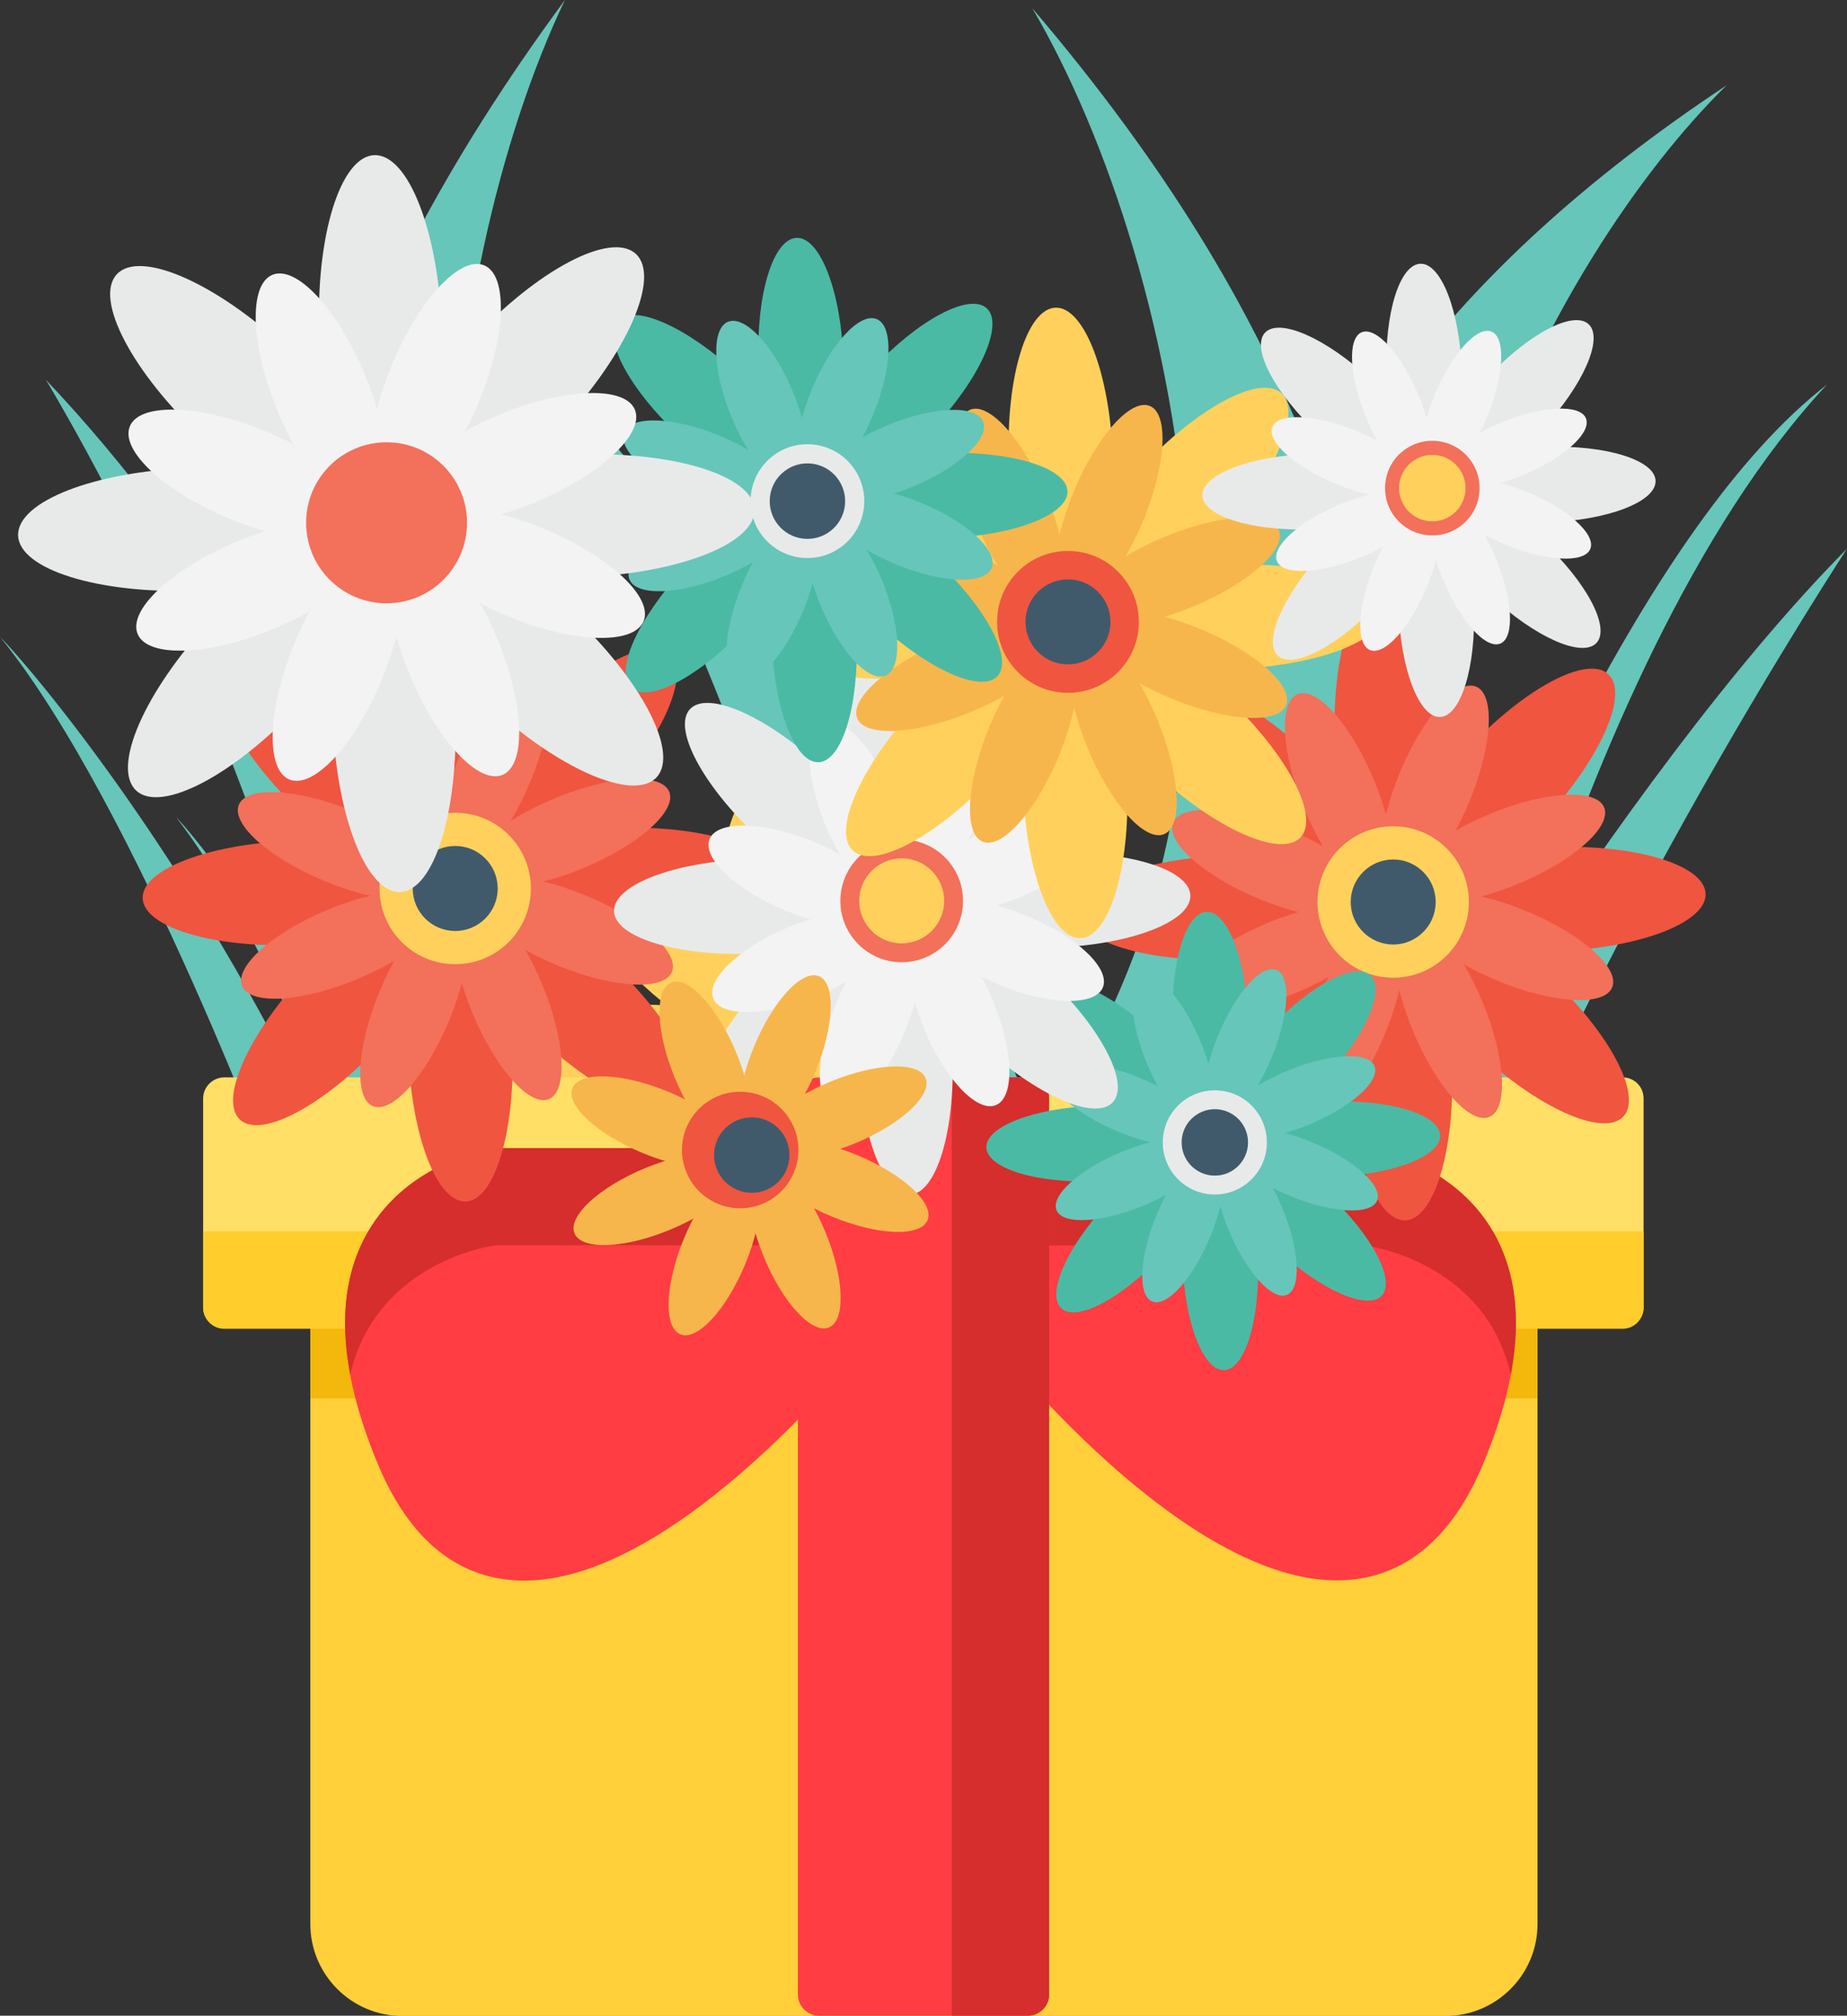 <?xml version="1.0" encoding="utf-8"?>
<!-- Generator: Adobe Illustrator 22.0.1, SVG Export Plug-In . SVG Version: 6.00 Build 0)  -->
<svg version="1.1" id="Capa_1" xmlns="http://www.w3.org/2000/svg" xmlns:xlink="http://www.w3.org/1999/xlink" x="0px" y="0px"
	 viewBox="0 0 656.5 716" style="enable-background:new 0 0 656.5 716;" xml:space="preserve">
<rect x="0" y="0" width="656.5" height="716" fill="#333333" stroke="none"/>
<style type="text/css">
	.st0{fill:#66C6B9;}
	.st1{fill:#FFD15C;}
	.st2{fill:#FFD039;}
	.st3{fill:#F4B70C;}
	.st4{fill:#FFDF65;}
	.st5{fill:#FFCD2C;}
	.st6{fill:#FF3D43;}
	.st7{fill:#D62D2D;}
	.st8{fill:#9E1219;}
	.st9{fill:#F05540;}
	.st10{fill:#F3705A;}
	.st11{fill:#415A6B;}
	.st12{fill:#4ABAA5;}
	.st13{fill:#E8EAE9;}
	.st14{fill:#F3F3F3;}
	.st15{fill:#F7B64C;}
</style>
<g>
	<path class="st0" d="M204.6,141.8c0,0,14.7,16.2,36.4,44.1c20.6,26.5,47.1,63.4,72,103.6c11.8,20.6,22.5,39.9,33.3,59.3
		c9.4,20.3,17.8,39.4,24.1,55.7c6.3,16.4,11.6,31.4,15.2,41.4c3.5,10,4,16.1,4,16.1L308,472c0,0-0.4-6-0.6-14.4s-2-21.8-3.7-37.6
		c-1.6-15.8-5.3-34.2-10-53.9c-4.7-19.7-10.4-40.8-17.5-60.9c-13.8-42.4-30.3-82.8-45.6-113.5C215.3,161.1,204.6,141.8,204.6,141.8z
		"/>
	<path class="st0" d="M649.4,136.6c-94.1,100.7-137.7,324-137.7,324l-37.7-4.7C528.8,315.4,585.8,186,649.4,136.6z"/>
	<path class="st0" d="M656.5,194.9c0,0-93.4,142.7-132.8,256.3l-38.9-14.5C483.8,435.5,574.2,278,656.5,194.9z"/>
	<path class="st0" d="M529.4,368.1c-58.9-122.3,21.5-276.3,84.3-337.8C410,165.2,430.7,315,474.5,404.4L529.4,368.1z"/>
	<path class="st0" d="M356.8,417.1C464.3,295.3,420.2,93.4,366.9,2.9C555.8,224.2,486,389,405.8,474.8L356.8,417.1z"/>
	<path class="st0" d="M241.1,413.4C126.2,298.3,155.4,94.9,200.8,0c-173.1,234.5-91.4,394.4-5.7,474.6L241.1,413.4z"/>
	<path class="st0" d="M121.9,418.7l-21.4,8.1c0,0-51.8-140.6-100.5-200.6C9.6,235.8,72.3,308.3,121.9,418.7z"/>
	<path class="st0" d="M164.3,462.4l-18.7,6c0,0-40.7-123.7-83-178.1C72.2,299.9,122.7,365,164.3,462.4z"/>
	<path class="st0" d="M16.3,134.9c0,0,93.3,153,106.1,289.9l46-3.8C168.3,421,133.6,258.6,16.3,134.9z"/>
</g>
<g>
	<circle class="st1" cx="144.2" cy="146.1" r="18.5"/>
	
		<ellipse transform="matrix(0.999 -3.518173e-02 3.518173e-02 0.999 -11.219 9.745)" class="st1" cx="271.3" cy="323.7" rx="15.1" ry="43.7"/>
	
		<ellipse transform="matrix(0.682 -0.732 0.732 0.682 -171.942 282.39)" class="st1" cx="238.6" cy="338.8" rx="15.1" ry="43.7"/>
	
		<ellipse transform="matrix(0.999 -3.540230e-02 3.540230e-02 0.999 -13.037 8.222)" class="st1" cx="225.6" cy="372.2" rx="43.7" ry="15.1"/>
	
		<ellipse transform="matrix(0.682 -0.732 0.732 0.682 -220.021 305.199)" class="st1" cx="240.8" cy="405.5" rx="43.7" ry="15.1"/>
	
		<ellipse transform="matrix(0.999 -3.518173e-02 3.518173e-02 0.999 -14.506 9.946)" class="st1" cx="275.4" cy="417.2" rx="15.1" ry="43.7"/>
	
		<ellipse transform="matrix(0.682 -0.732 0.732 0.682 -196.302 353.049)" class="st1" cx="307.6" cy="402.1" rx="15.1" ry="43.7"/>
	
		<ellipse transform="matrix(0.999 -3.540230e-02 3.540230e-02 0.999 -12.889 11.595)" class="st1" cx="321" cy="369.8" rx="43.7" ry="15.1"/>
	
		<ellipse transform="matrix(0.682 -0.732 0.732 0.682 -148.57 331.228)" class="st1" cx="306.4" cy="336.4" rx="43.7" ry="15.1"/>
</g>
<path class="st2" d="M538.8,456.9h-421c-4.1,0-7.5,3.4-7.5,7.5v219c0,18,14.6,32.7,32.7,32.7h370.8c18,0,32.7-14.6,32.7-32.7v-219
	C546.3,460.3,542.9,456.9,538.8,456.9z"/>
<path class="st3" d="M538.8,456.9h-421c-4.1,0-7.5,3.4-7.5,7.5v32.3h436.1v-32.3C546.3,460.3,542.9,456.9,538.8,456.9z"/>
<path class="st4" d="M576.7,382.7h-497c-4.1,0-7.5,3.4-7.5,7.5v74.2c0,4.1,3.4,7.5,7.5,7.5h497c4.1,0,7.5-3.4,7.5-7.5v-74.2
	C584.2,386,580.9,382.7,576.7,382.7z"/>
<path class="st5" d="M72.2,437.4v27.1c0,4.1,3.4,7.5,7.5,7.5h497c4.1,0,7.5-3.4,7.5-7.5v-27.1H72.2z"/>
<g>
	<path class="st6" d="M310,471.9v-56.5c0-4.1-3.4-7.5-7.5-7.5H176.8c-0.3,0-0.7,0-1,0.1c-1.2,0.2-30.4,4.3-45.1,29.8
		c-11.8,20.5-10.6,48.1,3.5,82c10.2,24.6,25.4,38.5,45.1,41.2c55.6,7.7,126.1-80.6,129.1-84.4C309.5,475.2,310,473.6,310,471.9z"/>
	<path class="st6" d="M530.8,437.7c-14.7-25.5-43.8-29.6-45.1-29.8c-0.3,0-0.7-0.1-1-0.1H359c-4.1,0-7.5,3.4-7.5,7.5v56.5
		c0,1.7,0.6,3.3,1.6,4.7c3,3.8,73.4,92.1,129.1,84.4c19.7-2.7,34.9-16.6,45.1-41.2C541.4,485.8,542.6,458.2,530.8,437.7z"/>
	<path class="st7" d="M310,449.9v-34.6c0-4.1-3.4-7.5-7.5-7.5H176.8c-0.3,0-0.7,0-1,0.1c-1.2,0.2-30.4,4.3-45.1,29.8
		c-7.9,13.7-10,30.6-6.2,50.5c1.3-5.7,3.4-11.1,6.2-16c14.7-25.5,43.8-29.6,45.1-29.8c0.3,0,0.7-0.1,1-0.1h125.8
		C306.7,442.4,310,445.8,310,449.9z"/>
	<path class="st7" d="M537,488.2c3.7-19.9,1.7-36.8-6.2-50.5c-14.7-25.5-43.8-29.6-45.1-29.8c-0.3,0-0.7-0.1-1-0.1H359
		c-4.1,0-7.5,3.4-7.5,7.5v34.6c0-4.1,3.4-7.5,7.5-7.5h125.8c0.3,0,0.7,0,1,0.1c1.2,0.2,30.4,4.3,45.1,29.8
		C533.6,477.2,535.7,482.5,537,488.2z"/>
	<path class="st7" d="M366.5,471.9v-56.5c0-4.1-3.4-7.5-7.5-7.5h-56.5c-4.1,0-7.5,3.4-7.5,7.5v56.5c0,4.1,3.4,7.5,7.5,7.5H359
		C363.2,479.4,366.5,476,366.5,471.9z"/>
	<path class="st8" d="M366.5,442.4v-27.1c0-4.1-3.4-7.5-7.5-7.5h-56.5c-4.1,0-7.5,3.4-7.5,7.5v27.1H366.5z"/>
</g>
<path class="st6" d="M365.4,382.7h-74.3c-4.1,0-7.5,3.4-7.5,7.5v318.3c0,4.1,3.4,7.5,7.5,7.5h74.3c4.1,0,7.5-3.4,7.5-7.5V390.2
	C372.9,386,369.5,382.7,365.4,382.7z"/>
<path class="st7" d="M365.4,382.7h-27.1V716h27.1c4.1,0,7.5-3.4,7.5-7.5V390.2C372.9,386,369.5,382.7,365.4,382.7z"/>
<g>
	
		<ellipse transform="matrix(0.999 -3.518173e-02 3.518173e-02 0.999 -8.961 5.753)" class="st9" cx="159" cy="257.5" rx="18.5" ry="53.8"/>
	
		<ellipse transform="matrix(0.682 -0.732 0.732 0.682 -163.361 175.612)" class="st9" cx="120.1" cy="275.5" rx="18.5" ry="53.8"/>
	
		<ellipse transform="matrix(0.999 -3.546078e-02 3.546078e-02 0.999 -11.188 3.904)" class="st9" cx="104.5" cy="317.3" rx="53.8" ry="18.5"/>
	
		<ellipse transform="matrix(0.682 -0.732 0.732 0.682 -223.376 203.101)" class="st9" cx="121.8" cy="358.3" rx="53.8" ry="18.5"/>
	
		<ellipse transform="matrix(0.999 -3.518173e-02 3.518173e-02 0.999 -13.029 5.992)" class="st9" cx="163.7" cy="373.2" rx="18.5" ry="53.8"/>
	
		<ellipse transform="matrix(0.682 -0.732 0.732 0.682 -194.941 262.499)" class="st9" cx="204.2" cy="355.3" rx="18.5" ry="53.8"/>
	
		<ellipse transform="matrix(0.999 -3.546083e-02 3.546083e-02 0.999 -10.948 8.006)" class="st9" cx="220.2" cy="312.7" rx="53.8" ry="18.5"/>
	
		<ellipse transform="matrix(0.682 -0.732 0.732 0.682 -134.764 233.781)" class="st9" cx="201.3" cy="271.8" rx="53.8" ry="18.5"/>
</g>
<g>
	
		<ellipse transform="matrix(0.382 -0.924 0.924 0.382 -142.835 331.217)" class="st10" cx="176.3" cy="272.4" rx="38.6" ry="13.4"/>
	
		<ellipse transform="matrix(0.924 -0.383 0.383 0.924 -94.468 75.79)" class="st10" cx="143" cy="275.1" rx="13.4" ry="38.6"/>
	
		<ellipse transform="matrix(0.382 -0.924 0.924 0.382 -203.27 297.222)" class="st10" cx="120.6" cy="300.6" rx="13.4" ry="38.6"/>
	
		<ellipse transform="matrix(0.924 -0.383 0.383 0.924 -119.228 72.305)" class="st10" cx="121.8" cy="335.3" rx="38.6" ry="13.4"/>
	
		<ellipse transform="matrix(0.382 -0.924 0.924 0.382 -239.107 356.869)" class="st10" cx="147.3" cy="357.3" rx="38.6" ry="13.4"/>
	
		<ellipse transform="matrix(0.924 -0.383 0.383 0.924 -122.087 96.151)" class="st10" cx="180.3" cy="354.6" rx="13.4" ry="38.6"/>
	
		<ellipse transform="matrix(0.382 -0.924 0.924 0.382 -179.844 392)" class="st10" cx="203.2" cy="330.5" rx="13.4" ry="38.6"/>
	
		<ellipse transform="matrix(0.924 -0.383 0.383 0.924 -97.934 100.114)" class="st10" cx="202.2" cy="295.8" rx="38.6" ry="13.4"/>
</g>
<circle class="st1" cx="161.8" cy="315.6" r="26.9"/>
<circle class="st11" cx="161.8" cy="315.6" r="15.1"/>
<g>
	
		<ellipse transform="matrix(0.999 -3.518173e-02 3.518173e-02 0.999 -8.935 17.511)" class="st9" cx="493.1" cy="262.6" rx="18.5" ry="53.8"/>
	
		<ellipse transform="matrix(0.682 -0.732 0.732 0.682 -61.989 420.495)" class="st9" cx="452.3" cy="281.5" rx="18.5" ry="53.8"/>
	
		<ellipse transform="matrix(0.999 -3.546078e-02 3.546078e-02 0.999 -11.16 15.696)" class="st9" cx="436.9" cy="322.5" rx="53.8" ry="18.5"/>
	
		<ellipse transform="matrix(0.682 -0.732 0.732 0.682 -121.134 449.588)" class="st9" cx="456.1" cy="364" rx="53.8" ry="18.5"/>
	
		<ellipse transform="matrix(0.999 -3.518173e-02 3.518173e-02 0.999 -13.058 17.748)" class="st9" cx="497.8" cy="379.9" rx="18.5" ry="53.8"/>
	
		<ellipse transform="matrix(0.682 -0.732 0.732 0.682 -92.333 507.69)" class="st9" cx="537.3" cy="360" rx="18.5" ry="53.8"/>
	
		<ellipse transform="matrix(0.999 -3.546078e-02 3.546078e-02 0.999 -10.982 19.799)" class="st9" cx="552.7" cy="319.5" rx="53.8" ry="18.5"/>
	
		<ellipse transform="matrix(0.682 -0.732 0.732 0.682 -33.916 480.005)" class="st9" cx="534.7" cy="279" rx="53.8" ry="18.5"/>
</g>
<g>
	
		<ellipse transform="matrix(0.382 -0.924 0.924 0.382 56.76 643.998)" class="st10" cx="510" cy="279.6" rx="38.6" ry="13.4"/>
	
		<ellipse transform="matrix(0.924 -0.383 0.383 0.924 -71.77 203.855)" class="st10" cx="475.9" cy="282.1" rx="13.4" ry="38.6"/>
	
		<ellipse transform="matrix(0.382 -0.924 0.924 0.382 -3.856 608.099)" class="st10" cx="452.8" cy="306.9" rx="13.4" ry="38.6"/>
	
		<ellipse transform="matrix(0.924 -0.383 0.383 0.924 -95.55 200.568)" class="st10" cx="455.5" cy="340" rx="38.6" ry="13.4"/>
	
		<ellipse transform="matrix(0.382 -0.924 0.924 0.382 -38.013 667.273)" class="st10" cx="480" cy="362.1" rx="38.6" ry="13.4"/>
	
		<ellipse transform="matrix(0.924 -0.383 0.383 0.924 -99.029 224.665)" class="st10" cx="514.5" cy="360.9" rx="13.4" ry="38.6"/>
	
		<ellipse transform="matrix(0.382 -0.924 0.924 0.382 21.579 704.288)" class="st10" cx="537.5" cy="336" rx="13.4" ry="38.6"/>
	
		<ellipse transform="matrix(0.924 -0.383 0.383 0.924 -74.686 227.839)" class="st10" cx="534.4" cy="301.3" rx="38.6" ry="13.4"/>
</g>
<circle class="st1" cx="495.2" cy="320.4" r="26.9"/>
<circle class="st11" cx="495.2" cy="320.4" r="15.1"/>
<g>
	
		<ellipse transform="matrix(0.999 -3.518173e-02 3.518173e-02 0.999 -12.489 15.368)" class="st12" cx="430.4" cy="362.6" rx="13.4" ry="38.6"/>
	
		<ellipse transform="matrix(0.682 -0.732 0.732 0.682 -148.092 413.18)" class="st12" cx="400.8" cy="376.8" rx="13.4" ry="38.6"/>
	
		<ellipse transform="matrix(0.999 -3.540223e-02 3.540223e-02 0.999 -14.145 14.036)" class="st12" cx="389.3" cy="406.4" rx="38.6" ry="13.4"/>
	
		<ellipse transform="matrix(0.682 -0.732 0.732 0.682 -191.023 433.99)" class="st12" cx="403.3" cy="436.5" rx="38.6" ry="13.4"/>
	
		<ellipse transform="matrix(0.999 -3.518179e-02 3.518179e-02 0.999 -15.502 15.542)" class="st12" cx="433.9" cy="448.3" rx="13.4" ry="38.6"/>
	
		<ellipse transform="matrix(0.682 -0.732 0.732 0.682 -170.232 476.614)" class="st12" cx="462.6" cy="433.9" rx="13.4" ry="38.6"/>
	
		<ellipse transform="matrix(0.999 -3.546078e-02 3.546078e-02 0.999 -14.057 17.047)" class="st12" cx="473.5" cy="404.8" rx="38.6" ry="13.4"/>
	
		<ellipse transform="matrix(0.682 -0.732 0.732 0.682 -127.605 456.212)" class="st12" cx="460.5" cy="374.8" rx="38.6" ry="13.4"/>
</g>
<g>
	
		<ellipse transform="matrix(0.382 -0.924 0.924 0.382 -69.935 638.68)" class="st0" cx="442.7" cy="371.6" rx="29.3" ry="10.3"/>
	
		<ellipse transform="matrix(0.924 -0.383 0.383 0.924 -111.397 188.422)" class="st0" cx="417.2" cy="373.8" rx="10.3" ry="29.3"/>
	
		<ellipse transform="matrix(0.382 -0.924 0.924 0.382 -114.658 613.288)" class="st0" cx="401.3" cy="392.4" rx="10.3" ry="29.3"/>
	
		<ellipse transform="matrix(0.924 -0.383 0.383 0.924 -129.639 186.281)" class="st0" cx="402.6" cy="418.4" rx="29.3" ry="10.3"/>
	
		<ellipse transform="matrix(0.382 -0.924 0.924 0.382 -142.251 657.754)" class="st0" cx="420.8" cy="435.3" rx="29.3" ry="10.3"/>
	
		<ellipse transform="matrix(0.924 -0.383 0.383 0.924 -131.723 203.923)" class="st0" cx="446.1" cy="432.7" rx="10.3" ry="29.3"/>
	
		<ellipse transform="matrix(0.382 -0.924 0.924 0.382 -97.922 684.02)" class="st0" cx="462.5" cy="415.2" rx="10.3" ry="29.3"/>
	
		<ellipse transform="matrix(0.924 -0.383 0.383 0.924 -114.081 206.615)" class="st0" cx="461.4" cy="389.6" rx="29.3" ry="10.3"/>
</g>
<circle class="st13" cx="431.8" cy="405.8" r="18.5"/>
<circle class="st11" cx="431.8" cy="405.8" r="11.8"/>
<g>
	
		<ellipse transform="matrix(0.999 -3.518173e-02 3.518173e-02 0.999 -9.179 11.346)" class="st13" cx="317.8" cy="266.5" rx="16.8" ry="48.7"/>
	
		<ellipse transform="matrix(0.682 -0.732 0.732 0.682 -119.229 296.138)" class="st13" cx="280.7" cy="285.1" rx="16.8" ry="48.7"/>
	
		<ellipse transform="matrix(0.999 -3.546078e-02 3.546078e-02 0.999 -11.254 9.671)" class="st13" cx="267" cy="322.1" rx="48.7" ry="16.8"/>
	
		<ellipse transform="matrix(0.682 -0.732 0.732 0.682 -172.861 322.206)" class="st13" cx="283.9" cy="359.8" rx="48.7" ry="16.8"/>
	
		<ellipse transform="matrix(0.999 -3.518173e-02 3.518173e-02 0.999 -13.021 11.558)" class="st13" cx="321.9" cy="375.8" rx="16.8" ry="48.7"/>
	
		<ellipse transform="matrix(0.682 -0.732 0.732 0.682 -147.736 377.15)" class="st13" cx="359.6" cy="358.4" rx="16.8" ry="48.7"/>
	
		<ellipse transform="matrix(0.999 -3.546078e-02 3.546078e-02 0.999 -11.108 13.486)" class="st13" cx="374.6" cy="319.9" rx="48.7" ry="16.8"/>
	
		<ellipse transform="matrix(0.682 -0.732 0.732 0.682 -91.835 350.762)" class="st13" cx="357.2" cy="280.9" rx="48.7" ry="16.8"/>
</g>
<g>
	
		<ellipse transform="matrix(0.382 -0.924 0.924 0.382 -56.612 486.692)" class="st14" cx="335.7" cy="285.7" rx="34.6" ry="13.2"/>
	
		<ellipse transform="matrix(0.924 -0.383 0.383 0.924 -87.112 139.149)" class="st14" cx="305.7" cy="288.2" rx="13.2" ry="34.6"/>
	
		<ellipse transform="matrix(0.382 -0.924 0.924 0.382 -111.945 455.055)" class="st14" cx="284.3" cy="311.2" rx="13.2" ry="34.6"/>
	
		<ellipse transform="matrix(0.924 -0.383 0.383 0.924 -108.998 135.477)" class="st14" cx="285.5" cy="341.3" rx="34.6" ry="13.2"/>
	
		<ellipse transform="matrix(0.382 -0.924 0.924 0.382 -142.98 509.326)" class="st14" cx="309.5" cy="361.6" rx="34.6" ry="13.2"/>
	
		<ellipse transform="matrix(0.924 -0.383 0.383 0.924 -112.085 158.05)" class="st14" cx="340.7" cy="360.4" rx="13.2" ry="34.6"/>
	
		<ellipse transform="matrix(0.382 -0.924 0.924 0.382 -89.385 541.355)" class="st14" cx="360.1" cy="337.5" rx="13.2" ry="34.6"/>
	
		<ellipse transform="matrix(0.924 -0.383 0.383 0.924 -90.055 160.462)" class="st14" cx="357.6" cy="306.2" rx="34.6" ry="13.2"/>
</g>
<circle class="st10" cx="320.5" cy="320" r="21.8"/>
<g>
	<circle class="st1" cx="320.5" cy="320" r="15.1"/>
	
		<ellipse transform="matrix(0.999 -3.518173e-02 3.518173e-02 0.999 -5.504 13.372)" class="st1" cx="377.2" cy="163.1" rx="18.5" ry="53.8"/>
	
		<ellipse transform="matrix(0.682 -0.732 0.732 0.682 -25.94 304.272)" class="st1" cx="336.7" cy="181.9" rx="18.5" ry="53.8"/>
	
		<ellipse transform="matrix(0.999 -3.540230e-02 3.540230e-02 0.999 -7.682 11.523)" class="st1" cx="321.6" cy="222.7" rx="53.8" ry="18.5"/>
	
		<ellipse transform="matrix(0.682 -0.732 0.732 0.682 -84.147 332.115)" class="st1" cx="339.6" cy="262.8" rx="53.8" ry="18.5"/>
	
		<ellipse transform="matrix(0.999 -3.518173e-02 3.518173e-02 0.999 -9.601 13.624)" class="st1" cx="382.3" cy="279.6" rx="18.5" ry="53.8"/>
	
		<ellipse transform="matrix(0.682 -0.732 0.732 0.682 -56.273 392.288)" class="st1" cx="422.7" cy="260.8" rx="18.5" ry="53.8"/>
	
		<ellipse transform="matrix(0.999 -3.546078e-02 3.546078e-02 0.999 -7.499 15.678)" class="st1" cx="438.2" cy="219.2" rx="53.8" ry="18.5"/>
	
		<ellipse transform="matrix(0.682 -0.732 0.732 0.682 2.169 363.301)" class="st1" cx="418.6" cy="179.2" rx="53.8" ry="18.5"/>
</g>
<g>
	
		<ellipse transform="matrix(0.382 -0.924 0.924 0.382 77.224 475.212)" class="st15" cx="394" cy="179.9" rx="38.6" ry="13.4"/>
	
		<ellipse transform="matrix(0.924 -0.383 0.383 0.924 -41.935 151.559)" class="st15" cx="359.5" cy="181.1" rx="13.4" ry="38.6"/>
	
		<ellipse transform="matrix(0.382 -0.924 0.924 0.382 16.916 439.84)" class="st15" cx="337.4" cy="207.3" rx="13.4" ry="38.6"/>
	
		<ellipse transform="matrix(0.924 -0.383 0.383 0.924 -66.067 148.764)" class="st15" cx="340.3" cy="240.2" rx="38.6" ry="13.4"/>
	
		<ellipse transform="matrix(0.382 -0.924 0.924 0.382 -18.449 499.13)" class="st15" cx="364.1" cy="263.4" rx="38.6" ry="13.4"/>
	
		<ellipse transform="matrix(0.924 -0.383 0.383 0.924 -69.381 172.714)" class="st15" cx="398.9" cy="260.5" rx="13.4" ry="38.6"/>
	
		<ellipse transform="matrix(0.382 -0.924 0.924 0.382 42.56 535.156)" class="st15" cx="421.5" cy="235.8" rx="13.4" ry="38.6"/>
	
		<ellipse transform="matrix(0.924 -0.383 0.383 0.924 -45.794 176.042)" class="st15" cx="418.8" cy="202.9" rx="38.6" ry="13.4"/>
</g>
<circle class="st9" cx="379.6" cy="220.9" r="25.2"/>
<circle class="st11" cx="379.6" cy="220.9" r="15.1"/>
<g>
	
		<ellipse transform="matrix(0.999 -3.518173e-02 3.518173e-02 0.999 -4.334 10.098)" class="st12" cx="284.8" cy="128.2" rx="15.1" ry="43.7"/>
	
		<ellipse transform="matrix(0.682 -0.732 0.732 0.682 -25.066 229.776)" class="st12" cx="251.5" cy="143.7" rx="15.1" ry="43.7"/>
	
		<ellipse transform="matrix(0.999 -3.540230e-02 3.540230e-02 0.999 -6.184 8.556)" class="st12" cx="238.5" cy="178.9" rx="43.7" ry="15.1"/>
	
		<ellipse transform="matrix(0.682 -0.732 0.732 0.682 -74.552 253.416)" class="st12" cx="254" cy="212.4" rx="43.7" ry="15.1"/>
	
		<ellipse transform="matrix(0.999 -3.518173e-02 3.518173e-02 0.999 -7.815 10.326)" class="st12" cx="289.5" cy="227.2" rx="15.1" ry="43.7"/>
	
		<ellipse transform="matrix(0.682 -0.732 0.732 0.682 -51.337 302.883)" class="st12" cx="322.4" cy="210.4" rx="15.1" ry="43.7"/>
	
		<ellipse transform="matrix(0.999 -3.546078e-02 3.546078e-02 0.999 -6.032 12.021)" class="st12" cx="335.9" cy="176.1" rx="43.7" ry="15.1"/>
	
		<ellipse transform="matrix(0.682 -0.732 0.732 0.682 -1.478 279.776)" class="st12" cx="320.8" cy="141.6" rx="43.7" ry="15.1"/>
</g>
<g>
	
		<ellipse transform="matrix(0.382 -0.924 0.924 0.382 53.09 365.013)" class="st0" cx="299.5" cy="142.8" rx="31.9" ry="11.8"/>
	
		<ellipse transform="matrix(0.924 -0.383 0.383 0.924 -34.383 114.757)" class="st0" cx="270.9" cy="143.7" rx="11.8" ry="31.9"/>
	
		<ellipse transform="matrix(0.382 -0.924 0.924 0.382 2.195 334.689)" class="st0" cx="251.4" cy="165.7" rx="11.8" ry="31.9"/>
	
		<ellipse transform="matrix(0.924 -0.383 0.383 0.924 -54.846 111.818)" class="st0" cx="253.2" cy="193.5" rx="31.9" ry="11.8"/>
	
		<ellipse transform="matrix(0.382 -0.924 0.924 0.382 -26.57 385.045)" class="st0" cx="274.7" cy="212.4" rx="31.9" ry="11.8"/>
	
		<ellipse transform="matrix(0.924 -0.383 0.383 0.924 -57.541 131.964)" class="st0" cx="302.5" cy="210.4" rx="11.8" ry="31.9"/>
	
		<ellipse transform="matrix(0.382 -0.924 0.924 0.382 24.503 415.726)" class="st0" cx="323.1" cy="189.5" rx="11.8" ry="31.9"/>
	
		<ellipse transform="matrix(0.924 -0.383 0.383 0.924 -37.605 134.979)" class="st0" cx="319.9" cy="161.8" rx="31.9" ry="11.8"/>
</g>
<ellipse transform="matrix(0.79 -0.614 0.614 0.79 -48.934 213.406)" class="st13" cx="286.8" cy="178.1" rx="20.2" ry="20.2"/>
<ellipse transform="matrix(0.79 -0.614 0.614 0.79 -48.934 213.406)" class="st11" cx="286.8" cy="178.1" rx="13.4" ry="13.4"/>
<g>
	
		<ellipse transform="matrix(0.999 -3.518173e-02 3.518173e-02 0.999 -4.341 17.899)" class="st13" cx="506.4" cy="132.3" rx="13.4" ry="38.6"/>
	
		<ellipse transform="matrix(0.682 -0.732 0.732 0.682 46.257 395.564)" class="st13" cx="477.7" cy="144.6" rx="13.4" ry="38.6"/>
	
		<ellipse transform="matrix(0.999 -3.540230e-02 3.540230e-02 0.999 -5.893 16.612)" class="st13" cx="466.1" cy="174.7" rx="38.6" ry="13.4"/>
	
		<ellipse transform="matrix(0.682 -0.732 0.732 0.682 3.061 416.557)" class="st13" cx="480.3" cy="204.8" rx="38.6" ry="13.4"/>
	
		<ellipse transform="matrix(0.999 -3.518173e-02 3.518173e-02 0.999 -7.289 18.101)" class="st13" cx="510.7" cy="216.2" rx="13.4" ry="38.6"/>
	
		<ellipse transform="matrix(0.682 -0.732 0.732 0.682 23.588 458.698)" class="st13" cx="539" cy="202.2" rx="13.4" ry="38.6"/>
	
		<ellipse transform="matrix(0.999 -3.546078e-02 3.546078e-02 0.999 -5.76 19.616)" class="st13" cx="550.1" cy="172.2" rx="38.6" ry="13.4"/>
	
		<ellipse transform="matrix(0.682 -0.732 0.732 0.682 66.237 439.37)" class="st13" cx="538.1" cy="143.6" rx="38.6" ry="13.4"/>
</g>
<g>
	
		<ellipse transform="matrix(0.382 -0.924 0.924 0.382 187.578 569.064)" class="st14" cx="519.4" cy="144.2" rx="28.6" ry="10.1"/>
	
		<ellipse transform="matrix(0.924 -0.383 0.383 0.924 -17.507 200.631)" class="st14" cx="494.8" cy="144.3" rx="10.1" ry="28.6"/>
	
		<ellipse transform="matrix(0.382 -0.924 0.924 0.382 145.638 542.903)" class="st14" cx="478.8" cy="162.5" rx="10.1" ry="28.6"/>
	
		<ellipse transform="matrix(0.924 -0.383 0.383 0.924 -35.474 198.431)" class="st14" cx="480.2" cy="188.2" rx="28.6" ry="10.1"/>
	
		<ellipse transform="matrix(0.382 -0.924 0.924 0.382 118.682 586.51)" class="st14" cx="498" cy="204.5" rx="28.6" ry="10.1"/>
	
		<ellipse transform="matrix(0.924 -0.383 0.383 0.924 -37.553 215.53)" class="st14" cx="522.2" cy="202" rx="10.1" ry="28.6"/>
	
		<ellipse transform="matrix(0.382 -0.924 0.924 0.382 162.955 611.727)" class="st14" cx="538.9" cy="184" rx="10.1" ry="28.6"/>
	
		<ellipse transform="matrix(0.924 -0.383 0.383 0.924 -20.022 218.044)" class="st14" cx="537.1" cy="159.3" rx="28.6" ry="10.1"/>
</g>
<ellipse transform="matrix(0.79 -0.614 0.614 0.79 0.484 348.705)" class="st10" cx="508.9" cy="173.6" rx="16.8" ry="16.8"/>
<ellipse transform="matrix(0.79 -0.614 0.614 0.79 0.484 348.705)" class="st1" cx="508.9" cy="173.6" rx="11.8" ry="11.8"/>
<g>
	
		<ellipse transform="matrix(0.999 -3.518173e-02 3.518173e-02 0.999 -4.042 4.831)" class="st13" cx="135.3" cy="117.3" rx="21.8" ry="62.2"/>
	
		<ellipse transform="matrix(0.682 -0.732 0.732 0.682 -74.613 108.179)" class="st13" cx="87" cy="139.8" rx="21.8" ry="62.2"/>
	
		<ellipse transform="matrix(0.999 -3.540230e-02 3.540230e-02 0.999 -6.615 2.546)" class="st13" cx="68.6" cy="188.1" rx="62.2" ry="21.8"/>
	
		<ellipse transform="matrix(0.682 -0.732 0.732 0.682 -143.21 141.264)" class="st13" cx="90.7" cy="235.2" rx="62.2" ry="21.8"/>
	
		<ellipse transform="matrix(0.999 -3.518173e-02 3.518173e-02 0.999 -8.876 5.085)" class="st13" cx="140.1" cy="254.8" rx="21.8" ry="62.2"/>
	
		<ellipse transform="matrix(0.682 -0.732 0.732 0.682 -111.249 211.72)" class="st13" cx="187.7" cy="233.7" rx="21.8" ry="62.2"/>
	
		<ellipse transform="matrix(0.999 -3.546082e-02 3.546082e-02 0.999 -6.369 7.424)" class="st13" cx="206.1" cy="183.3" rx="62.2" ry="21.8"/>
	
		<ellipse transform="matrix(0.682 -0.732 0.732 0.682 -40.944 177.446)" class="st13" cx="183.5" cy="135.8" rx="62.2" ry="21.8"/>
</g>
<g>
	
		<ellipse transform="matrix(0.382 -0.924 0.924 0.382 -30.235 227.204)" class="st14" cx="154.8" cy="136.2" rx="45.4" ry="16.8"/>
	
		<ellipse transform="matrix(0.924 -0.383 0.383 0.924 -44.744 54.415)" class="st14" cx="114.2" cy="139.5" rx="16.8" ry="45.4"/>
	
		<ellipse transform="matrix(0.382 -0.924 0.924 0.382 -101.521 185.694)" class="st14" cx="88.1" cy="168.8" rx="16.8" ry="45.4"/>
	
		<ellipse transform="matrix(0.924 -0.383 0.383 0.924 -72.668 50.708)" class="st14" cx="90.9" cy="207.7" rx="45.4" ry="16.8"/>
	
		<ellipse transform="matrix(0.382 -0.924 0.924 0.382 -142.859 256.236)" class="st14" cx="120.2" cy="235" rx="45.4" ry="16.8"/>
	
		<ellipse transform="matrix(0.924 -0.383 0.383 0.924 -77.041 79.567)" class="st14" cx="161.2" cy="233.2" rx="16.8" ry="45.4"/>
	
		<ellipse transform="matrix(0.382 -0.924 0.924 0.382 -72.443 298.355)" class="st14" cx="186.9" cy="203.3" rx="16.8" ry="45.4"/>
	
		<ellipse transform="matrix(0.924 -0.383 0.383 0.924 -48.383 82.842)" class="st14" cx="183.7" cy="162.8" rx="45.4" ry="16.8"/>
</g>
<circle class="st10" cx="137.4" cy="185.7" r="28.6"/>
<g>
	
		<ellipse transform="matrix(0.382 -0.924 0.924 0.382 -175.45 490.249)" class="st15" cx="279" cy="376.4" rx="31.9" ry="11.8"/>
	
		<ellipse transform="matrix(0.924 -0.383 0.383 0.924 -125.82 124.974)" class="st15" cx="250.8" cy="378.3" rx="11.8" ry="31.9"/>
	
		<ellipse transform="matrix(0.382 -0.924 0.924 0.382 -224.466 461.659)" class="st15" cx="233" cy="398.7" rx="11.8" ry="31.9"/>
	
		<ellipse transform="matrix(0.924 -0.383 0.383 0.924 -145.301 122.064)" class="st15" cx="233.7" cy="425.7" rx="31.9" ry="11.8"/>
	
		<ellipse transform="matrix(0.382 -0.924 0.924 0.382 -253.787 509.48)" class="st15" cx="254.1" cy="444.5" rx="31.9" ry="11.8"/>
	
		<ellipse transform="matrix(0.924 -0.383 0.383 0.924 -147.752 141.898)" class="st15" cx="282.4" cy="441.9" rx="11.8" ry="31.9"/>
	
		<ellipse transform="matrix(0.382 -0.924 0.924 0.382 -203.78 537.788)" class="st15" cx="300.3" cy="421.3" rx="11.8" ry="31.9"/>
	
		<ellipse transform="matrix(0.924 -0.383 0.383 0.924 -128.509 144.913)" class="st15" cx="299.5" cy="395" rx="31.9" ry="11.8"/>
</g>
<circle class="st9" cx="263.1" cy="408.5" r="20.7"/>
<circle class="st11" cx="267.2" cy="410.3" r="13.4"/>
</svg>
